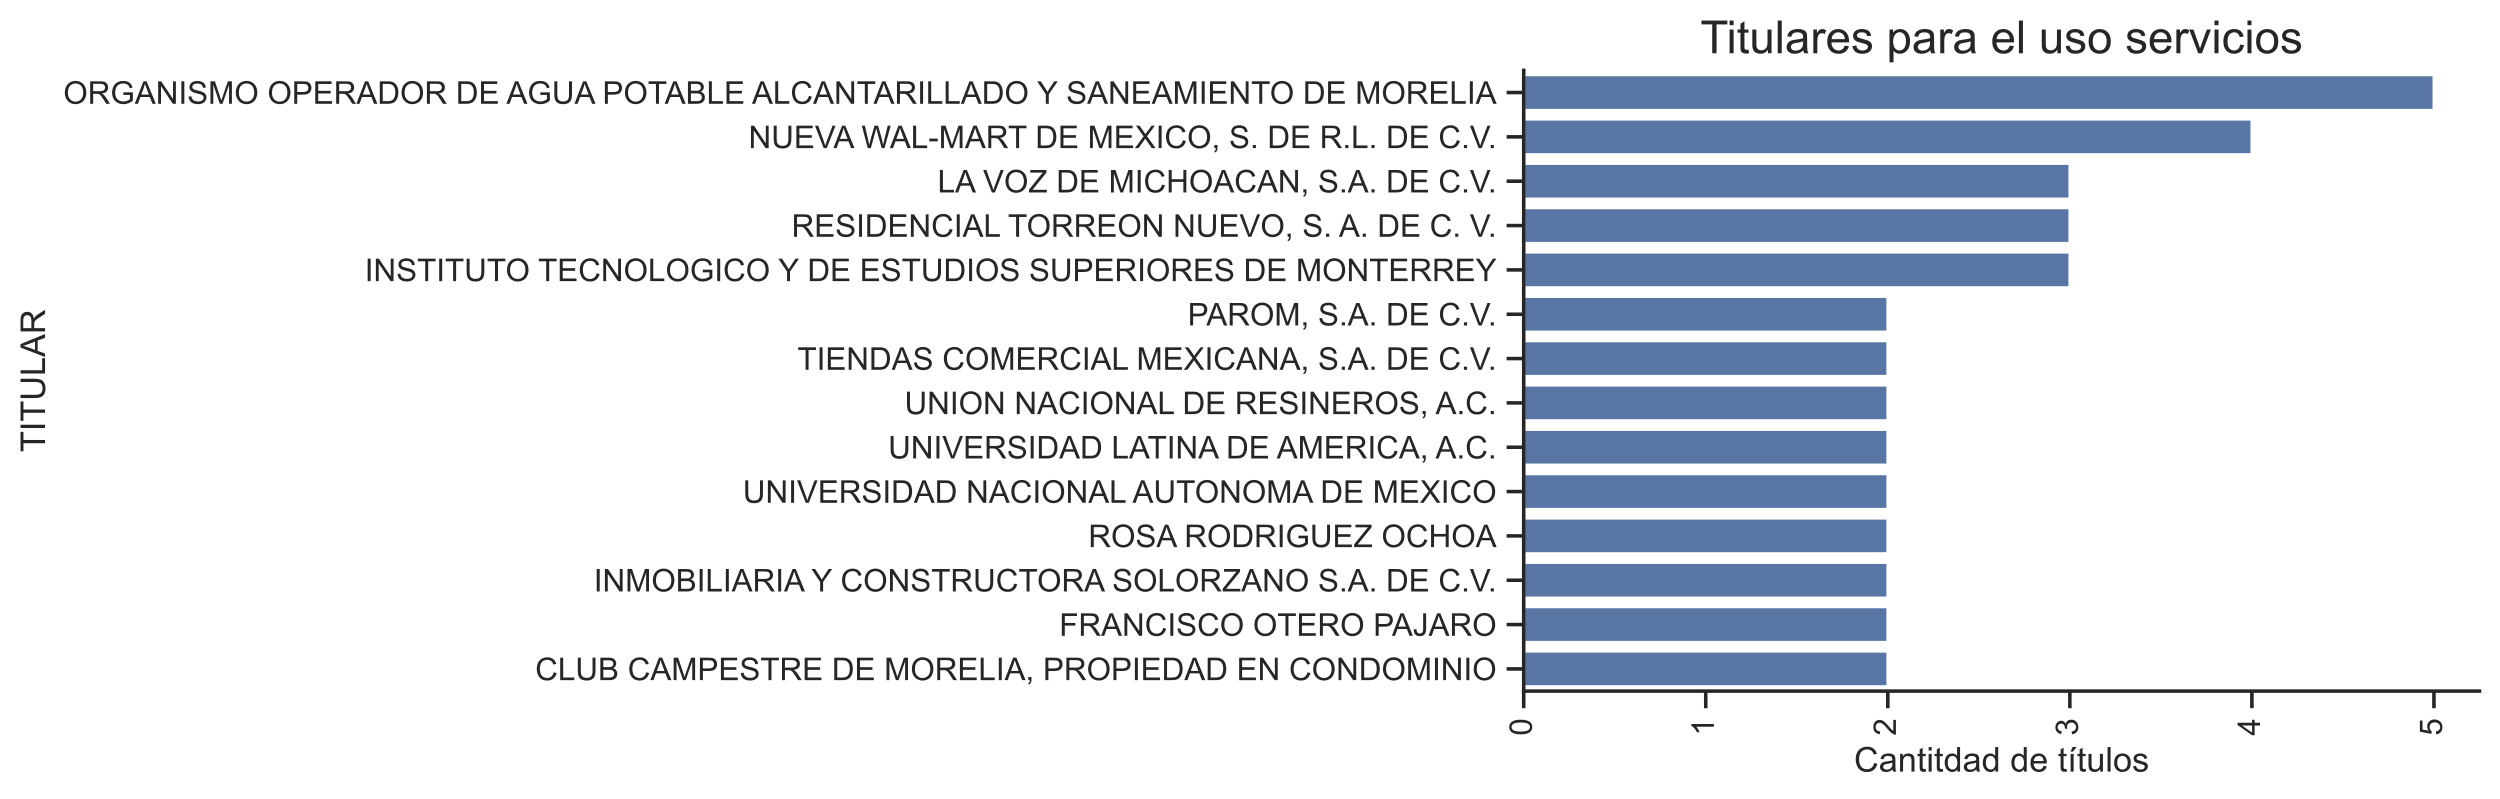 <?xml version="1.0" encoding="utf-8" standalone="no"?>
<!DOCTYPE svg PUBLIC "-//W3C//DTD SVG 1.1//EN"
  "http://www.w3.org/Graphics/SVG/1.1/DTD/svg11.dtd">
<!-- Created with matplotlib (https://matplotlib.org/) -->
<svg height="279.884pt" version="1.1" viewBox="0 0 875.769 279.884" width="875.769pt" xmlns="http://www.w3.org/2000/svg" xmlns:xlink="http://www.w3.org/1999/xlink">
 <defs>
  <style type="text/css">*{stroke-linecap:butt;stroke-linejoin:round;}</style>
 </defs>
 <g id="figure_1">
  <g id="patch_1">
   <path d="M 0 279.884 
L 875.769 279.884 
L 875.769 0 
L 0 0 
z
" style="fill:#ffffff;"/>
  </g>
  <g id="axes_1">
   <g id="patch_2">
    <path d="M 533.769 242.093 
L 868.569 242.093 
L 868.569 24.652 
L 533.769 24.652 
z
" style="fill:#ffffff;"/>
   </g>
   <g id="matplotlib.axis_1">
    <g id="xtick_1">
     <g id="line2d_1">
      <defs>
       <path d="M 0 0 
L 0 6 
" id="mc12e80b61d" style="stroke:#262626;stroke-width:1.25;"/>
      </defs>
      <g>
       <use style="fill:#262626;stroke:#262626;stroke-width:1.25;" x="533.769" xlink:href="#mc12e80b61d" y="242.093"/>
      </g>
     </g>
     <g id="text_1">
      <!-- 0 -->
      <g style="fill:#262626;" transform="translate(536.613 257.71)rotate(-90)scale(0.11 -0.11)">
       <defs>
        <path d="M 4.156 35.297 
Q 4.156 48 6.766 55.734 
Q 9.375 63.484 14.516 67.672 
Q 19.672 71.875 27.484 71.875 
Q 33.25 71.875 37.594 69.547 
Q 41.938 67.234 44.766 62.859 
Q 47.609 58.5 49.219 52.219 
Q 50.828 45.953 50.828 35.297 
Q 50.828 22.703 48.234 14.969 
Q 45.656 7.234 40.5 3 
Q 35.359 -1.219 27.484 -1.219 
Q 17.141 -1.219 11.234 6.203 
Q 4.156 15.141 4.156 35.297 
z
M 13.188 35.297 
Q 13.188 17.672 17.312 11.828 
Q 21.438 6 27.484 6 
Q 33.547 6 37.672 11.859 
Q 41.797 17.719 41.797 35.297 
Q 41.797 52.984 37.672 58.781 
Q 33.547 64.594 27.391 64.594 
Q 21.344 64.594 17.719 59.469 
Q 13.188 52.938 13.188 35.297 
z
" id="ArialMT-48"/>
       </defs>
       <use xlink:href="#ArialMT-48"/>
      </g>
     </g>
    </g>
    <g id="xtick_2">
     <g id="line2d_2">
      <g>
       <use style="fill:#262626;stroke:#262626;stroke-width:1.25;" x="597.541" xlink:href="#mc12e80b61d" y="242.093"/>
      </g>
     </g>
     <g id="text_2">
      <!-- 1 -->
      <g style="fill:#262626;" transform="translate(600.384 257.71)rotate(-90)scale(0.11 -0.11)">
       <defs>
        <path d="M 37.25 0 
L 28.469 0 
L 28.469 56 
Q 25.297 52.984 20.141 49.953 
Q 14.984 46.922 10.891 45.406 
L 10.891 53.906 
Q 18.266 57.375 23.781 62.297 
Q 29.297 67.234 31.594 71.875 
L 37.25 71.875 
z
" id="ArialMT-49"/>
       </defs>
       <use xlink:href="#ArialMT-49"/>
      </g>
     </g>
    </g>
    <g id="xtick_3">
     <g id="line2d_3">
      <g>
       <use style="fill:#262626;stroke:#262626;stroke-width:1.25;" x="661.312" xlink:href="#mc12e80b61d" y="242.093"/>
      </g>
     </g>
     <g id="text_3">
      <!-- 2 -->
      <g style="fill:#262626;" transform="translate(664.156 257.71)rotate(-90)scale(0.11 -0.11)">
       <defs>
        <path d="M 50.344 8.453 
L 50.344 0 
L 3.031 0 
Q 2.938 3.172 4.047 6.109 
Q 5.859 10.938 9.828 15.625 
Q 13.812 20.312 21.344 26.469 
Q 33.016 36.031 37.109 41.625 
Q 41.219 47.219 41.219 52.203 
Q 41.219 57.422 37.469 61 
Q 33.734 64.594 27.734 64.594 
Q 21.391 64.594 17.578 60.781 
Q 13.766 56.984 13.719 50.25 
L 4.688 51.172 
Q 5.609 61.281 11.656 66.578 
Q 17.719 71.875 27.938 71.875 
Q 38.234 71.875 44.234 66.156 
Q 50.25 60.453 50.25 52 
Q 50.25 47.703 48.484 43.547 
Q 46.734 39.406 42.656 34.812 
Q 38.578 30.219 29.109 22.219 
Q 21.188 15.578 18.938 13.203 
Q 16.703 10.844 15.234 8.453 
z
" id="ArialMT-50"/>
       </defs>
       <use xlink:href="#ArialMT-50"/>
      </g>
     </g>
    </g>
    <g id="xtick_4">
     <g id="line2d_4">
      <g>
       <use style="fill:#262626;stroke:#262626;stroke-width:1.25;" x="725.084" xlink:href="#mc12e80b61d" y="242.093"/>
      </g>
     </g>
     <g id="text_4">
      <!-- 3 -->
      <g style="fill:#262626;" transform="translate(727.927 257.71)rotate(-90)scale(0.11 -0.11)">
       <defs>
        <path d="M 4.203 18.891 
L 12.984 20.062 
Q 14.5 12.594 18.141 9.297 
Q 21.781 6 27 6 
Q 33.203 6 37.469 10.297 
Q 41.75 14.594 41.75 20.953 
Q 41.75 27 37.797 30.922 
Q 33.844 34.859 27.734 34.859 
Q 25.25 34.859 21.531 33.891 
L 22.516 41.609 
Q 23.391 41.5 23.922 41.5 
Q 29.547 41.5 34.031 44.422 
Q 38.531 47.359 38.531 53.469 
Q 38.531 58.297 35.25 61.469 
Q 31.984 64.656 26.812 64.656 
Q 21.688 64.656 18.266 61.422 
Q 14.844 58.203 13.875 51.766 
L 5.078 53.328 
Q 6.688 62.156 12.391 67.016 
Q 18.109 71.875 26.609 71.875 
Q 32.469 71.875 37.391 69.359 
Q 42.328 66.844 44.938 62.5 
Q 47.562 58.156 47.562 53.266 
Q 47.562 48.641 45.062 44.828 
Q 42.578 41.016 37.703 38.766 
Q 44.047 37.312 47.562 32.688 
Q 51.078 28.078 51.078 21.141 
Q 51.078 11.766 44.234 5.25 
Q 37.406 -1.266 26.953 -1.266 
Q 17.531 -1.266 11.297 4.344 
Q 5.078 9.969 4.203 18.891 
z
" id="ArialMT-51"/>
       </defs>
       <use xlink:href="#ArialMT-51"/>
      </g>
     </g>
    </g>
    <g id="xtick_5">
     <g id="line2d_5">
      <g>
       <use style="fill:#262626;stroke:#262626;stroke-width:1.25;" x="788.855" xlink:href="#mc12e80b61d" y="242.093"/>
      </g>
     </g>
     <g id="text_5">
      <!-- 4 -->
      <g style="fill:#262626;" transform="translate(791.699 257.71)rotate(-90)scale(0.11 -0.11)">
       <defs>
        <path d="M 32.328 0 
L 32.328 17.141 
L 1.266 17.141 
L 1.266 25.203 
L 33.938 71.578 
L 41.109 71.578 
L 41.109 25.203 
L 50.781 25.203 
L 50.781 17.141 
L 41.109 17.141 
L 41.109 0 
z
M 32.328 25.203 
L 32.328 57.469 
L 9.906 25.203 
z
" id="ArialMT-52"/>
       </defs>
       <use xlink:href="#ArialMT-52"/>
      </g>
     </g>
    </g>
    <g id="xtick_6">
     <g id="line2d_6">
      <g>
       <use style="fill:#262626;stroke:#262626;stroke-width:1.25;" x="852.627" xlink:href="#mc12e80b61d" y="242.093"/>
      </g>
     </g>
     <g id="text_6">
      <!-- 5 -->
      <g style="fill:#262626;" transform="translate(855.47 257.71)rotate(-90)scale(0.11 -0.11)">
       <defs>
        <path d="M 4.156 18.75 
L 13.375 19.531 
Q 14.406 12.797 18.141 9.391 
Q 21.875 6 27.156 6 
Q 33.5 6 37.891 10.781 
Q 42.281 15.578 42.281 23.484 
Q 42.281 31 38.062 35.344 
Q 33.844 39.703 27 39.703 
Q 22.75 39.703 19.328 37.766 
Q 15.922 35.844 13.969 32.766 
L 5.719 33.844 
L 12.641 70.609 
L 48.25 70.609 
L 48.25 62.203 
L 19.672 62.203 
L 15.828 42.969 
Q 22.266 47.469 29.344 47.469 
Q 38.719 47.469 45.156 40.969 
Q 51.609 34.469 51.609 24.266 
Q 51.609 14.547 45.953 7.469 
Q 39.062 -1.219 27.156 -1.219 
Q 17.391 -1.219 11.203 4.25 
Q 5.031 9.719 4.156 18.75 
z
" id="ArialMT-53"/>
       </defs>
       <use xlink:href="#ArialMT-53"/>
      </g>
     </g>
    </g>
    <g id="text_7">
     <!-- Cantitdad de títulos -->
     <g style="fill:#262626;" transform="translate(649.473 270.299)scale(0.12 -0.12)">
      <defs>
       <path d="M 58.797 25.094 
L 68.266 22.703 
Q 65.281 11.031 57.547 4.906 
Q 49.812 -1.219 38.625 -1.219 
Q 27.047 -1.219 19.797 3.484 
Q 12.547 8.203 8.766 17.141 
Q 4.984 26.078 4.984 36.328 
Q 4.984 47.516 9.25 55.828 
Q 13.531 64.156 21.406 68.469 
Q 29.297 72.797 38.766 72.797 
Q 49.516 72.797 56.828 67.328 
Q 64.156 61.859 67.047 51.953 
L 57.719 49.75 
Q 55.219 57.562 50.484 61.125 
Q 45.75 64.703 38.578 64.703 
Q 30.328 64.703 24.781 60.734 
Q 19.234 56.781 16.984 50.109 
Q 14.75 43.453 14.75 36.375 
Q 14.75 27.25 17.406 20.438 
Q 20.062 13.625 25.672 10.25 
Q 31.297 6.891 37.844 6.891 
Q 45.797 6.891 51.312 11.469 
Q 56.844 16.062 58.797 25.094 
z
" id="ArialMT-67"/>
       <path d="M 40.438 6.391 
Q 35.547 2.25 31.031 0.531 
Q 26.516 -1.172 21.344 -1.172 
Q 12.797 -1.172 8.203 3 
Q 3.609 7.172 3.609 13.672 
Q 3.609 17.484 5.344 20.625 
Q 7.078 23.781 9.891 25.688 
Q 12.703 27.594 16.219 28.562 
Q 18.797 29.25 24.031 29.891 
Q 34.672 31.156 39.703 32.906 
Q 39.75 34.719 39.75 35.203 
Q 39.75 40.578 37.25 42.781 
Q 33.891 45.75 27.25 45.75 
Q 21.047 45.75 18.094 43.578 
Q 15.141 41.406 13.719 35.891 
L 5.125 37.062 
Q 6.297 42.578 8.984 45.969 
Q 11.672 49.359 16.75 51.188 
Q 21.828 53.031 28.516 53.031 
Q 35.156 53.031 39.297 51.469 
Q 43.453 49.906 45.406 47.531 
Q 47.359 45.172 48.141 41.547 
Q 48.578 39.312 48.578 33.453 
L 48.578 21.734 
Q 48.578 9.469 49.141 6.219 
Q 49.703 2.984 51.375 0 
L 42.188 0 
Q 40.828 2.734 40.438 6.391 
z
M 39.703 26.031 
Q 34.906 24.078 25.344 22.703 
Q 19.922 21.922 17.672 20.938 
Q 15.438 19.969 14.203 18.094 
Q 12.984 16.219 12.984 13.922 
Q 12.984 10.406 15.641 8.062 
Q 18.312 5.719 23.438 5.719 
Q 28.516 5.719 32.469 7.938 
Q 36.422 10.156 38.281 14.016 
Q 39.703 17 39.703 22.797 
z
" id="ArialMT-97"/>
       <path d="M 6.594 0 
L 6.594 51.859 
L 14.5 51.859 
L 14.5 44.484 
Q 20.219 53.031 31 53.031 
Q 35.688 53.031 39.625 51.344 
Q 43.562 49.656 45.516 46.922 
Q 47.469 44.188 48.25 40.438 
Q 48.734 37.984 48.734 31.891 
L 48.734 0 
L 39.938 0 
L 39.938 31.547 
Q 39.938 36.922 38.906 39.578 
Q 37.891 42.234 35.281 43.812 
Q 32.672 45.406 29.156 45.406 
Q 23.531 45.406 19.453 41.844 
Q 15.375 38.281 15.375 28.328 
L 15.375 0 
z
" id="ArialMT-110"/>
       <path d="M 25.781 7.859 
L 27.047 0.094 
Q 23.344 -0.688 20.406 -0.688 
Q 15.625 -0.688 12.984 0.828 
Q 10.359 2.344 9.281 4.812 
Q 8.203 7.281 8.203 15.188 
L 8.203 45.016 
L 1.766 45.016 
L 1.766 51.859 
L 8.203 51.859 
L 8.203 64.703 
L 16.938 69.969 
L 16.938 51.859 
L 25.781 51.859 
L 25.781 45.016 
L 16.938 45.016 
L 16.938 14.703 
Q 16.938 10.938 17.406 9.859 
Q 17.875 8.797 18.922 8.156 
Q 19.969 7.516 21.922 7.516 
Q 23.391 7.516 25.781 7.859 
z
" id="ArialMT-116"/>
       <path d="M 6.641 61.469 
L 6.641 71.578 
L 15.438 71.578 
L 15.438 61.469 
z
M 6.641 0 
L 6.641 51.859 
L 15.438 51.859 
L 15.438 0 
z
" id="ArialMT-105"/>
       <path d="M 40.234 0 
L 40.234 6.547 
Q 35.297 -1.172 25.734 -1.172 
Q 19.531 -1.172 14.328 2.25 
Q 9.125 5.672 6.266 11.797 
Q 3.422 17.922 3.422 25.875 
Q 3.422 33.641 6 39.969 
Q 8.594 46.297 13.766 49.656 
Q 18.953 53.031 25.344 53.031 
Q 30.031 53.031 33.688 51.047 
Q 37.359 49.078 39.656 45.906 
L 39.656 71.578 
L 48.391 71.578 
L 48.391 0 
z
M 12.453 25.875 
Q 12.453 15.922 16.641 10.984 
Q 20.844 6.062 26.562 6.062 
Q 32.328 6.062 36.344 10.766 
Q 40.375 15.484 40.375 25.141 
Q 40.375 35.797 36.266 40.766 
Q 32.172 45.75 26.172 45.75 
Q 20.312 45.75 16.375 40.969 
Q 12.453 36.188 12.453 25.875 
z
" id="ArialMT-100"/>
       <path id="ArialMT-32"/>
       <path d="M 42.094 16.703 
L 51.172 15.578 
Q 49.031 7.625 43.219 3.219 
Q 37.406 -1.172 28.375 -1.172 
Q 17 -1.172 10.328 5.828 
Q 3.656 12.844 3.656 25.484 
Q 3.656 38.578 10.391 45.797 
Q 17.141 53.031 27.875 53.031 
Q 38.281 53.031 44.875 45.953 
Q 51.469 38.875 51.469 26.031 
Q 51.469 25.25 51.422 23.688 
L 12.75 23.688 
Q 13.234 15.141 17.578 10.594 
Q 21.922 6.062 28.422 6.062 
Q 33.25 6.062 36.672 8.594 
Q 40.094 11.141 42.094 16.703 
z
M 13.234 30.906 
L 42.188 30.906 
Q 41.609 37.453 38.875 40.719 
Q 34.672 45.797 27.984 45.797 
Q 21.922 45.797 17.797 41.75 
Q 13.672 37.703 13.234 30.906 
z
" id="ArialMT-101"/>
       <path d="M 9.672 0 
L 9.672 51.859 
L 18.453 51.859 
L 18.453 0 
z
M 9.219 58.297 
L 15.703 71.969 
L 27.234 71.969 
L 16.484 58.297 
z
" id="ArialMT-237"/>
       <path d="M 40.578 0 
L 40.578 7.625 
Q 34.516 -1.172 24.125 -1.172 
Q 19.531 -1.172 15.547 0.578 
Q 11.578 2.344 9.641 5 
Q 7.719 7.672 6.938 11.531 
Q 6.391 14.109 6.391 19.734 
L 6.391 51.859 
L 15.188 51.859 
L 15.188 23.094 
Q 15.188 16.219 15.719 13.812 
Q 16.547 10.359 19.234 8.375 
Q 21.922 6.391 25.875 6.391 
Q 29.828 6.391 33.297 8.422 
Q 36.766 10.453 38.203 13.938 
Q 39.656 17.438 39.656 24.078 
L 39.656 51.859 
L 48.438 51.859 
L 48.438 0 
z
" id="ArialMT-117"/>
       <path d="M 6.391 0 
L 6.391 71.578 
L 15.188 71.578 
L 15.188 0 
z
" id="ArialMT-108"/>
       <path d="M 3.328 25.922 
Q 3.328 40.328 11.328 47.266 
Q 18.016 53.031 27.641 53.031 
Q 38.328 53.031 45.109 46.016 
Q 51.906 39.016 51.906 26.656 
Q 51.906 16.656 48.906 10.906 
Q 45.906 5.172 40.156 2 
Q 34.422 -1.172 27.641 -1.172 
Q 16.75 -1.172 10.031 5.812 
Q 3.328 12.797 3.328 25.922 
z
M 12.359 25.922 
Q 12.359 15.969 16.703 11.016 
Q 21.047 6.062 27.641 6.062 
Q 34.188 6.062 38.531 11.031 
Q 42.875 16.016 42.875 26.219 
Q 42.875 35.844 38.5 40.797 
Q 34.125 45.75 27.641 45.75 
Q 21.047 45.75 16.703 40.812 
Q 12.359 35.891 12.359 25.922 
z
" id="ArialMT-111"/>
       <path d="M 3.078 15.484 
L 11.766 16.844 
Q 12.5 11.625 15.844 8.844 
Q 19.188 6.062 25.203 6.062 
Q 31.25 6.062 34.172 8.516 
Q 37.109 10.984 37.109 14.312 
Q 37.109 17.281 34.516 19 
Q 32.719 20.172 25.531 21.969 
Q 15.875 24.422 12.141 26.203 
Q 8.406 27.984 6.469 31.125 
Q 4.547 34.281 4.547 38.094 
Q 4.547 41.547 6.125 44.5 
Q 7.719 47.469 10.453 49.422 
Q 12.5 50.922 16.031 51.969 
Q 19.578 53.031 23.641 53.031 
Q 29.734 53.031 34.344 51.266 
Q 38.969 49.516 41.156 46.5 
Q 43.359 43.5 44.188 38.484 
L 35.594 37.312 
Q 35.016 41.312 32.203 43.547 
Q 29.391 45.797 24.266 45.797 
Q 18.219 45.797 15.625 43.797 
Q 13.031 41.797 13.031 39.109 
Q 13.031 37.406 14.109 36.031 
Q 15.188 34.625 17.484 33.688 
Q 18.797 33.203 25.25 31.453 
Q 34.578 28.953 38.25 27.359 
Q 41.938 25.781 44.031 22.75 
Q 46.141 19.734 46.141 15.234 
Q 46.141 10.844 43.578 6.953 
Q 41.016 3.078 36.172 0.953 
Q 31.344 -1.172 25.25 -1.172 
Q 15.141 -1.172 9.844 3.031 
Q 4.547 7.234 3.078 15.484 
z
" id="ArialMT-115"/>
      </defs>
      <use xlink:href="#ArialMT-67"/>
      <use x="72.217" xlink:href="#ArialMT-97"/>
      <use x="127.832" xlink:href="#ArialMT-110"/>
      <use x="183.447" xlink:href="#ArialMT-116"/>
      <use x="211.23" xlink:href="#ArialMT-105"/>
      <use x="233.447" xlink:href="#ArialMT-116"/>
      <use x="261.23" xlink:href="#ArialMT-100"/>
      <use x="316.846" xlink:href="#ArialMT-97"/>
      <use x="372.461" xlink:href="#ArialMT-100"/>
      <use x="428.076" xlink:href="#ArialMT-32"/>
      <use x="455.859" xlink:href="#ArialMT-100"/>
      <use x="511.475" xlink:href="#ArialMT-101"/>
      <use x="567.09" xlink:href="#ArialMT-32"/>
      <use x="594.873" xlink:href="#ArialMT-116"/>
      <use x="622.656" xlink:href="#ArialMT-237"/>
      <use x="650.439" xlink:href="#ArialMT-116"/>
      <use x="678.223" xlink:href="#ArialMT-117"/>
      <use x="733.838" xlink:href="#ArialMT-108"/>
      <use x="756.055" xlink:href="#ArialMT-111"/>
      <use x="811.67" xlink:href="#ArialMT-115"/>
     </g>
    </g>
   </g>
   <g id="matplotlib.axis_2">
    <g id="ytick_1">
     <g id="line2d_7">
      <defs>
       <path d="M 0 0 
L -6 0 
" id="mcf12bfbf16" style="stroke:#262626;stroke-width:1.25;"/>
      </defs>
      <g>
       <use style="fill:#262626;stroke:#262626;stroke-width:1.25;" x="533.769" xlink:href="#mcf12bfbf16" y="32.418"/>
      </g>
     </g>
     <g id="text_8">
      <!-- ORGANISMO OPERADOR DE AGUA POTABLE ALCANTARILLADO Y SANEAMIENTO DE MORELIA -->
      <g style="fill:#262626;" transform="translate(22.174 36.355)scale(0.11 -0.11)">
       <defs>
        <path d="M 4.828 34.859 
Q 4.828 52.688 14.391 62.766 
Q 23.969 72.859 39.109 72.859 
Q 49.031 72.859 56.984 68.109 
Q 64.938 63.375 69.109 54.906 
Q 73.297 46.438 73.297 35.688 
Q 73.297 24.812 68.891 16.219 
Q 64.5 7.625 56.438 3.203 
Q 48.391 -1.219 39.062 -1.219 
Q 28.953 -1.219 20.984 3.656 
Q 13.031 8.547 8.922 16.984 
Q 4.828 25.438 4.828 34.859 
z
M 14.594 34.719 
Q 14.594 21.781 21.547 14.328 
Q 28.516 6.891 39.016 6.891 
Q 49.703 6.891 56.609 14.406 
Q 63.531 21.922 63.531 35.75 
Q 63.531 44.484 60.578 51 
Q 57.625 57.516 51.922 61.109 
Q 46.234 64.703 39.156 64.703 
Q 29.109 64.703 21.844 57.781 
Q 14.594 50.875 14.594 34.719 
z
" id="ArialMT-79"/>
        <path d="M 7.859 0 
L 7.859 71.578 
L 39.594 71.578 
Q 49.172 71.578 54.141 69.641 
Q 59.125 67.719 62.109 62.828 
Q 65.094 57.953 65.094 52.047 
Q 65.094 44.438 60.156 39.203 
Q 55.219 33.984 44.922 32.562 
Q 48.688 30.766 50.641 29 
Q 54.781 25.203 58.5 19.484 
L 70.953 0 
L 59.031 0 
L 49.562 14.891 
Q 45.406 21.344 42.719 24.75 
Q 40.047 28.172 37.922 29.531 
Q 35.797 30.906 33.594 31.453 
Q 31.984 31.781 28.328 31.781 
L 17.328 31.781 
L 17.328 0 
z
M 17.328 39.984 
L 37.703 39.984 
Q 44.188 39.984 47.844 41.328 
Q 51.516 42.672 53.422 45.625 
Q 55.328 48.578 55.328 52.047 
Q 55.328 57.125 51.641 60.391 
Q 47.953 63.672 39.984 63.672 
L 17.328 63.672 
z
" id="ArialMT-82"/>
        <path d="M 41.219 28.078 
L 41.219 36.469 
L 71.531 36.531 
L 71.531 9.969 
Q 64.547 4.391 57.125 1.578 
Q 49.703 -1.219 41.891 -1.219 
Q 31.344 -1.219 22.719 3.297 
Q 14.109 7.812 9.719 16.359 
Q 5.328 24.906 5.328 35.453 
Q 5.328 45.906 9.688 54.953 
Q 14.062 64.016 22.266 68.406 
Q 30.469 72.797 41.156 72.797 
Q 48.922 72.797 55.188 70.281 
Q 61.469 67.781 65.031 63.281 
Q 68.609 58.797 70.453 51.562 
L 61.922 49.219 
Q 60.297 54.688 57.906 57.812 
Q 55.516 60.938 51.062 62.812 
Q 46.625 64.703 41.219 64.703 
Q 34.719 64.703 29.984 62.719 
Q 25.25 60.75 22.344 57.516 
Q 19.438 54.297 17.828 50.438 
Q 15.094 43.797 15.094 36.031 
Q 15.094 26.469 18.391 20.016 
Q 21.688 13.578 27.984 10.453 
Q 34.281 7.328 41.359 7.328 
Q 47.516 7.328 53.375 9.688 
Q 59.234 12.062 62.25 14.75 
L 62.25 28.078 
z
" id="ArialMT-71"/>
        <path d="M -0.141 0 
L 27.344 71.578 
L 37.547 71.578 
L 66.844 0 
L 56.062 0 
L 47.703 21.688 
L 17.781 21.688 
L 9.906 0 
z
M 20.516 29.391 
L 44.781 29.391 
L 37.312 49.219 
Q 33.891 58.25 32.234 64.062 
Q 30.859 57.172 28.375 50.391 
z
" id="ArialMT-65"/>
        <path d="M 7.625 0 
L 7.625 71.578 
L 17.328 71.578 
L 54.938 15.375 
L 54.938 71.578 
L 64.016 71.578 
L 64.016 0 
L 54.297 0 
L 16.703 56.25 
L 16.703 0 
z
" id="ArialMT-78"/>
        <path d="M 9.328 0 
L 9.328 71.578 
L 18.797 71.578 
L 18.797 0 
z
" id="ArialMT-73"/>
        <path d="M 4.5 23 
L 13.422 23.781 
Q 14.062 18.406 16.375 14.969 
Q 18.703 11.531 23.578 9.406 
Q 28.469 7.281 34.578 7.281 
Q 39.984 7.281 44.141 8.891 
Q 48.297 10.5 50.312 13.297 
Q 52.344 16.109 52.344 19.438 
Q 52.344 22.797 50.391 25.312 
Q 48.438 27.828 43.953 29.547 
Q 41.062 30.672 31.203 33.031 
Q 21.344 35.406 17.391 37.5 
Q 12.25 40.188 9.734 44.156 
Q 7.234 48.141 7.234 53.078 
Q 7.234 58.5 10.297 63.203 
Q 13.375 67.922 19.281 70.359 
Q 25.203 72.797 32.422 72.797 
Q 40.375 72.797 46.453 70.234 
Q 52.547 67.672 55.812 62.688 
Q 59.078 57.719 59.328 51.422 
L 50.25 50.734 
Q 49.516 57.516 45.281 60.984 
Q 41.062 64.453 32.812 64.453 
Q 24.219 64.453 20.281 61.297 
Q 16.359 58.156 16.359 53.719 
Q 16.359 49.859 19.141 47.359 
Q 21.875 44.875 33.422 42.266 
Q 44.969 39.656 49.266 37.703 
Q 55.516 34.812 58.484 30.391 
Q 61.469 25.984 61.469 20.219 
Q 61.469 14.5 58.203 9.438 
Q 54.938 4.391 48.797 1.578 
Q 42.672 -1.219 35.016 -1.219 
Q 25.297 -1.219 18.719 1.609 
Q 12.156 4.438 8.422 10.125 
Q 4.688 15.828 4.5 23 
z
" id="ArialMT-83"/>
        <path d="M 7.422 0 
L 7.422 71.578 
L 21.688 71.578 
L 38.625 20.906 
Q 40.969 13.812 42.047 10.297 
Q 43.266 14.203 45.844 21.781 
L 62.984 71.578 
L 75.734 71.578 
L 75.734 0 
L 66.609 0 
L 66.609 59.906 
L 45.797 0 
L 37.25 0 
L 16.547 60.938 
L 16.547 0 
z
" id="ArialMT-77"/>
        <path d="M 7.719 0 
L 7.719 71.578 
L 34.719 71.578 
Q 41.844 71.578 45.609 70.906 
Q 50.875 70.016 54.438 67.547 
Q 58.016 65.094 60.188 60.641 
Q 62.359 56.203 62.359 50.875 
Q 62.359 41.75 56.547 35.422 
Q 50.734 29.109 35.547 29.109 
L 17.188 29.109 
L 17.188 0 
z
M 17.188 37.547 
L 35.688 37.547 
Q 44.875 37.547 48.734 40.969 
Q 52.594 44.391 52.594 50.594 
Q 52.594 55.078 50.312 58.266 
Q 48.047 61.469 44.344 62.5 
Q 41.938 63.141 35.5 63.141 
L 17.188 63.141 
z
" id="ArialMT-80"/>
        <path d="M 7.906 0 
L 7.906 71.578 
L 59.672 71.578 
L 59.672 63.141 
L 17.391 63.141 
L 17.391 41.219 
L 56.984 41.219 
L 56.984 32.812 
L 17.391 32.812 
L 17.391 8.453 
L 61.328 8.453 
L 61.328 0 
z
" id="ArialMT-69"/>
        <path d="M 7.719 0 
L 7.719 71.578 
L 32.375 71.578 
Q 40.719 71.578 45.125 70.562 
Q 51.266 69.141 55.609 65.438 
Q 61.281 60.641 64.078 53.188 
Q 66.891 45.75 66.891 36.188 
Q 66.891 28.031 64.984 21.734 
Q 63.094 15.438 60.109 11.297 
Q 57.125 7.172 53.578 4.797 
Q 50.047 2.438 45.047 1.219 
Q 40.047 0 33.547 0 
z
M 17.188 8.453 
L 32.469 8.453 
Q 39.547 8.453 43.578 9.766 
Q 47.609 11.078 50 13.484 
Q 53.375 16.844 55.25 22.531 
Q 57.125 28.219 57.125 36.328 
Q 57.125 47.562 53.438 53.594 
Q 49.75 59.625 44.484 61.672 
Q 40.672 63.141 32.234 63.141 
L 17.188 63.141 
z
" id="ArialMT-68"/>
        <path d="M 54.688 71.578 
L 64.156 71.578 
L 64.156 30.219 
Q 64.156 19.438 61.719 13.078 
Q 59.281 6.734 52.906 2.75 
Q 46.531 -1.219 36.188 -1.219 
Q 26.125 -1.219 19.719 2.25 
Q 13.328 5.719 10.594 12.281 
Q 7.859 18.844 7.859 30.219 
L 7.859 71.578 
L 17.328 71.578 
L 17.328 30.281 
Q 17.328 20.953 19.062 16.531 
Q 20.797 12.109 25.016 9.719 
Q 29.25 7.328 35.359 7.328 
Q 45.797 7.328 50.234 12.062 
Q 54.688 16.797 54.688 30.281 
z
" id="ArialMT-85"/>
        <path d="M 25.922 0 
L 25.922 63.141 
L 2.344 63.141 
L 2.344 71.578 
L 59.078 71.578 
L 59.078 63.141 
L 35.406 63.141 
L 35.406 0 
z
" id="ArialMT-84"/>
        <path d="M 7.328 0 
L 7.328 71.578 
L 34.188 71.578 
Q 42.391 71.578 47.344 69.406 
Q 52.297 67.234 55.094 62.719 
Q 57.906 58.203 57.906 53.266 
Q 57.906 48.688 55.422 44.625 
Q 52.938 40.578 47.906 38.094 
Q 54.391 36.188 57.875 31.594 
Q 61.375 27 61.375 20.75 
Q 61.375 15.719 59.25 11.391 
Q 57.125 7.078 54 4.734 
Q 50.875 2.391 46.156 1.188 
Q 41.453 0 34.625 0 
z
M 16.797 41.5 
L 32.281 41.5 
Q 38.578 41.5 41.312 42.328 
Q 44.922 43.406 46.75 45.891 
Q 48.578 48.391 48.578 52.156 
Q 48.578 55.719 46.875 58.422 
Q 45.172 61.141 41.984 62.141 
Q 38.812 63.141 31.109 63.141 
L 16.797 63.141 
z
M 16.797 8.453 
L 34.625 8.453 
Q 39.203 8.453 41.062 8.797 
Q 44.344 9.375 46.531 10.734 
Q 48.734 12.109 50.141 14.719 
Q 51.562 17.328 51.562 20.75 
Q 51.562 24.75 49.516 27.703 
Q 47.469 30.672 43.828 31.859 
Q 40.188 33.062 33.344 33.062 
L 16.797 33.062 
z
" id="ArialMT-66"/>
        <path d="M 7.328 0 
L 7.328 71.578 
L 16.797 71.578 
L 16.797 8.453 
L 52.047 8.453 
L 52.047 0 
z
" id="ArialMT-76"/>
        <path d="M 27.875 0 
L 27.875 30.328 
L 0.297 71.578 
L 11.812 71.578 
L 25.922 50 
Q 29.828 43.953 33.203 37.891 
Q 36.422 43.5 41.016 50.531 
L 54.891 71.578 
L 65.922 71.578 
L 37.359 30.328 
L 37.359 0 
z
" id="ArialMT-89"/>
       </defs>
       <use xlink:href="#ArialMT-79"/>
       <use x="77.783" xlink:href="#ArialMT-82"/>
       <use x="150" xlink:href="#ArialMT-71"/>
       <use x="227.783" xlink:href="#ArialMT-65"/>
       <use x="294.482" xlink:href="#ArialMT-78"/>
       <use x="366.699" xlink:href="#ArialMT-73"/>
       <use x="394.482" xlink:href="#ArialMT-83"/>
       <use x="461.182" xlink:href="#ArialMT-77"/>
       <use x="544.482" xlink:href="#ArialMT-79"/>
       <use x="622.266" xlink:href="#ArialMT-32"/>
       <use x="650.049" xlink:href="#ArialMT-79"/>
       <use x="727.832" xlink:href="#ArialMT-80"/>
       <use x="794.531" xlink:href="#ArialMT-69"/>
       <use x="861.23" xlink:href="#ArialMT-82"/>
       <use x="933.447" xlink:href="#ArialMT-65"/>
       <use x="1000.146" xlink:href="#ArialMT-68"/>
       <use x="1072.363" xlink:href="#ArialMT-79"/>
       <use x="1150.146" xlink:href="#ArialMT-82"/>
       <use x="1222.363" xlink:href="#ArialMT-32"/>
       <use x="1250.146" xlink:href="#ArialMT-68"/>
       <use x="1322.363" xlink:href="#ArialMT-69"/>
       <use x="1389.062" xlink:href="#ArialMT-32"/>
       <use x="1411.346" xlink:href="#ArialMT-65"/>
       <use x="1478.045" xlink:href="#ArialMT-71"/>
       <use x="1555.828" xlink:href="#ArialMT-85"/>
       <use x="1628.045" xlink:href="#ArialMT-65"/>
       <use x="1689.244" xlink:href="#ArialMT-32"/>
       <use x="1717.027" xlink:href="#ArialMT-80"/>
       <use x="1783.727" xlink:href="#ArialMT-79"/>
       <use x="1861.51" xlink:href="#ArialMT-84"/>
       <use x="1915.219" xlink:href="#ArialMT-65"/>
       <use x="1981.918" xlink:href="#ArialMT-66"/>
       <use x="2048.617" xlink:href="#ArialMT-76"/>
       <use x="2104.232" xlink:href="#ArialMT-69"/>
       <use x="2170.932" xlink:href="#ArialMT-32"/>
       <use x="2193.215" xlink:href="#ArialMT-65"/>
       <use x="2259.914" xlink:href="#ArialMT-76"/>
       <use x="2315.529" xlink:href="#ArialMT-67"/>
       <use x="2387.746" xlink:href="#ArialMT-65"/>
       <use x="2454.445" xlink:href="#ArialMT-78"/>
       <use x="2526.662" xlink:href="#ArialMT-84"/>
       <use x="2580.371" xlink:href="#ArialMT-65"/>
       <use x="2647.07" xlink:href="#ArialMT-82"/>
       <use x="2719.287" xlink:href="#ArialMT-73"/>
       <use x="2747.07" xlink:href="#ArialMT-76"/>
       <use x="2802.686" xlink:href="#ArialMT-76"/>
       <use x="2858.301" xlink:href="#ArialMT-65"/>
       <use x="2925" xlink:href="#ArialMT-68"/>
       <use x="2997.217" xlink:href="#ArialMT-79"/>
       <use x="3075" xlink:href="#ArialMT-32"/>
       <use x="3101.033" xlink:href="#ArialMT-89"/>
       <use x="3165.982" xlink:href="#ArialMT-32"/>
       <use x="3193.766" xlink:href="#ArialMT-83"/>
       <use x="3260.465" xlink:href="#ArialMT-65"/>
       <use x="3327.164" xlink:href="#ArialMT-78"/>
       <use x="3399.381" xlink:href="#ArialMT-69"/>
       <use x="3466.08" xlink:href="#ArialMT-65"/>
       <use x="3532.779" xlink:href="#ArialMT-77"/>
       <use x="3616.08" xlink:href="#ArialMT-73"/>
       <use x="3643.863" xlink:href="#ArialMT-69"/>
       <use x="3710.562" xlink:href="#ArialMT-78"/>
       <use x="3782.779" xlink:href="#ArialMT-84"/>
       <use x="3842.113" xlink:href="#ArialMT-79"/>
       <use x="3919.896" xlink:href="#ArialMT-32"/>
       <use x="3947.68" xlink:href="#ArialMT-68"/>
       <use x="4019.896" xlink:href="#ArialMT-69"/>
       <use x="4086.596" xlink:href="#ArialMT-32"/>
       <use x="4114.379" xlink:href="#ArialMT-77"/>
       <use x="4197.68" xlink:href="#ArialMT-79"/>
       <use x="4275.463" xlink:href="#ArialMT-82"/>
       <use x="4347.68" xlink:href="#ArialMT-69"/>
       <use x="4414.379" xlink:href="#ArialMT-76"/>
       <use x="4469.994" xlink:href="#ArialMT-73"/>
       <use x="4497.777" xlink:href="#ArialMT-65"/>
      </g>
     </g>
    </g>
    <g id="ytick_2">
     <g id="line2d_8">
      <g>
       <use style="fill:#262626;stroke:#262626;stroke-width:1.25;" x="533.769" xlink:href="#mcf12bfbf16" y="47.95"/>
      </g>
     </g>
     <g id="text_9">
      <!-- NUEVA WAL-MART DE MEXICO, S. DE R.L. DE C.V. -->
      <g style="fill:#262626;" transform="translate(262.224 51.886)scale(0.11 -0.11)">
       <defs>
        <path d="M 28.172 0 
L 0.438 71.578 
L 10.688 71.578 
L 29.297 19.578 
Q 31.547 13.328 33.062 7.859 
Q 34.719 13.719 36.922 19.578 
L 56.25 71.578 
L 65.922 71.578 
L 37.891 0 
z
" id="ArialMT-86"/>
        <path d="M 20.219 0 
L 1.219 71.578 
L 10.938 71.578 
L 21.828 24.656 
Q 23.578 17.281 24.859 10.016 
Q 27.594 21.484 28.078 23.25 
L 41.703 71.578 
L 53.125 71.578 
L 63.375 35.359 
Q 67.234 21.875 68.953 10.016 
Q 70.312 16.797 72.516 25.594 
L 83.734 71.578 
L 93.266 71.578 
L 73.641 0 
L 64.5 0 
L 49.422 54.547 
Q 47.516 61.375 47.172 62.938 
Q 46.047 58.016 45.062 54.547 
L 29.891 0 
z
" id="ArialMT-87"/>
        <path d="M 3.172 21.484 
L 3.172 30.328 
L 30.172 30.328 
L 30.172 21.484 
z
" id="ArialMT-45"/>
        <path d="M 0.438 0 
L 28.125 37.312 
L 3.719 71.578 
L 14.984 71.578 
L 27.984 53.219 
Q 32.031 47.516 33.734 44.438 
Q 36.141 48.344 39.406 52.594 
L 53.812 71.578 
L 64.109 71.578 
L 38.969 37.844 
L 66.062 0 
L 54.344 0 
L 36.328 25.531 
Q 34.812 27.734 33.203 30.328 
Q 30.812 26.422 29.781 24.953 
L 11.812 0 
z
" id="ArialMT-88"/>
        <path d="M 8.891 0 
L 8.891 10.016 
L 18.891 10.016 
L 18.891 0 
Q 18.891 -5.516 16.938 -8.906 
Q 14.984 -12.312 10.75 -14.156 
L 8.297 -10.406 
Q 11.078 -9.188 12.391 -6.812 
Q 13.719 -4.438 13.875 0 
z
" id="ArialMT-44"/>
        <path d="M 9.078 0 
L 9.078 10.016 
L 19.094 10.016 
L 19.094 0 
z
" id="ArialMT-46"/>
       </defs>
       <use xlink:href="#ArialMT-78"/>
       <use x="72.217" xlink:href="#ArialMT-85"/>
       <use x="144.434" xlink:href="#ArialMT-69"/>
       <use x="211.133" xlink:href="#ArialMT-86"/>
       <use x="270.457" xlink:href="#ArialMT-65"/>
       <use x="331.656" xlink:href="#ArialMT-32"/>
       <use x="359.439" xlink:href="#ArialMT-87"/>
       <use x="450.074" xlink:href="#ArialMT-65"/>
       <use x="516.773" xlink:href="#ArialMT-76"/>
       <use x="572.389" xlink:href="#ArialMT-45"/>
       <use x="605.689" xlink:href="#ArialMT-77"/>
       <use x="688.99" xlink:href="#ArialMT-65"/>
       <use x="755.689" xlink:href="#ArialMT-82"/>
       <use x="826.156" xlink:href="#ArialMT-84"/>
       <use x="885.49" xlink:href="#ArialMT-32"/>
       <use x="913.273" xlink:href="#ArialMT-68"/>
       <use x="985.49" xlink:href="#ArialMT-69"/>
       <use x="1052.189" xlink:href="#ArialMT-32"/>
       <use x="1079.973" xlink:href="#ArialMT-77"/>
       <use x="1163.273" xlink:href="#ArialMT-69"/>
       <use x="1229.973" xlink:href="#ArialMT-88"/>
       <use x="1296.672" xlink:href="#ArialMT-73"/>
       <use x="1324.455" xlink:href="#ArialMT-67"/>
       <use x="1396.672" xlink:href="#ArialMT-79"/>
       <use x="1474.455" xlink:href="#ArialMT-44"/>
       <use x="1502.238" xlink:href="#ArialMT-32"/>
       <use x="1530.021" xlink:href="#ArialMT-83"/>
       <use x="1596.721" xlink:href="#ArialMT-46"/>
       <use x="1624.504" xlink:href="#ArialMT-32"/>
       <use x="1652.287" xlink:href="#ArialMT-68"/>
       <use x="1724.504" xlink:href="#ArialMT-69"/>
       <use x="1791.203" xlink:href="#ArialMT-32"/>
       <use x="1818.986" xlink:href="#ArialMT-82"/>
       <use x="1891.203" xlink:href="#ArialMT-46"/>
       <use x="1918.986" xlink:href="#ArialMT-76"/>
       <use x="1974.602" xlink:href="#ArialMT-46"/>
       <use x="2002.385" xlink:href="#ArialMT-32"/>
       <use x="2030.168" xlink:href="#ArialMT-68"/>
       <use x="2102.385" xlink:href="#ArialMT-69"/>
       <use x="2169.084" xlink:href="#ArialMT-32"/>
       <use x="2196.867" xlink:href="#ArialMT-67"/>
       <use x="2269.084" xlink:href="#ArialMT-46"/>
       <use x="2296.867" xlink:href="#ArialMT-86"/>
       <use x="2354.441" xlink:href="#ArialMT-46"/>
      </g>
     </g>
    </g>
    <g id="ytick_3">
     <g id="line2d_9">
      <g>
       <use style="fill:#262626;stroke:#262626;stroke-width:1.25;" x="533.769" xlink:href="#mcf12bfbf16" y="63.481"/>
      </g>
     </g>
     <g id="text_10">
      <!-- LA VOZ DE MICHOACAN, S.A. DE C.V. -->
      <g style="fill:#262626;" transform="translate(328.452 67.418)scale(0.11 -0.11)">
       <defs>
        <path d="M 2 0 
L 2 8.797 
L 38.672 54.641 
Q 42.578 59.516 46.094 63.141 
L 6.156 63.141 
L 6.156 71.578 
L 57.422 71.578 
L 57.422 63.141 
L 17.234 13.484 
L 12.891 8.453 
L 58.594 8.453 
L 58.594 0 
z
" id="ArialMT-90"/>
        <path d="M 8.016 0 
L 8.016 71.578 
L 17.484 71.578 
L 17.484 42.188 
L 54.688 42.188 
L 54.688 71.578 
L 64.156 71.578 
L 64.156 0 
L 54.688 0 
L 54.688 33.734 
L 17.484 33.734 
L 17.484 0 
z
" id="ArialMT-72"/>
       </defs>
       <use xlink:href="#ArialMT-76"/>
       <use x="55.615" xlink:href="#ArialMT-65"/>
       <use x="116.814" xlink:href="#ArialMT-32"/>
       <use x="144.598" xlink:href="#ArialMT-86"/>
       <use x="211.297" xlink:href="#ArialMT-79"/>
       <use x="289.08" xlink:href="#ArialMT-90"/>
       <use x="350.164" xlink:href="#ArialMT-32"/>
       <use x="377.947" xlink:href="#ArialMT-68"/>
       <use x="450.164" xlink:href="#ArialMT-69"/>
       <use x="516.863" xlink:href="#ArialMT-32"/>
       <use x="544.646" xlink:href="#ArialMT-77"/>
       <use x="627.947" xlink:href="#ArialMT-73"/>
       <use x="655.73" xlink:href="#ArialMT-67"/>
       <use x="727.947" xlink:href="#ArialMT-72"/>
       <use x="800.164" xlink:href="#ArialMT-79"/>
       <use x="877.947" xlink:href="#ArialMT-65"/>
       <use x="944.646" xlink:href="#ArialMT-67"/>
       <use x="1016.863" xlink:href="#ArialMT-65"/>
       <use x="1083.562" xlink:href="#ArialMT-78"/>
       <use x="1155.779" xlink:href="#ArialMT-44"/>
       <use x="1183.562" xlink:href="#ArialMT-32"/>
       <use x="1211.346" xlink:href="#ArialMT-83"/>
       <use x="1278.045" xlink:href="#ArialMT-46"/>
       <use x="1305.828" xlink:href="#ArialMT-65"/>
       <use x="1372.527" xlink:href="#ArialMT-46"/>
       <use x="1400.311" xlink:href="#ArialMT-32"/>
       <use x="1428.094" xlink:href="#ArialMT-68"/>
       <use x="1500.311" xlink:href="#ArialMT-69"/>
       <use x="1567.01" xlink:href="#ArialMT-32"/>
       <use x="1594.793" xlink:href="#ArialMT-67"/>
       <use x="1667.01" xlink:href="#ArialMT-46"/>
       <use x="1694.793" xlink:href="#ArialMT-86"/>
       <use x="1752.367" xlink:href="#ArialMT-46"/>
      </g>
     </g>
    </g>
    <g id="ytick_4">
     <g id="line2d_10">
      <g>
       <use style="fill:#262626;stroke:#262626;stroke-width:1.25;" x="533.769" xlink:href="#mcf12bfbf16" y="79.013"/>
      </g>
     </g>
     <g id="text_11">
      <!-- RESIDENCIAL TORREON NUEVO, S. A. DE C. V. -->
      <g style="fill:#262626;" transform="translate(277.294 82.949)scale(0.11 -0.11)">
       <use xlink:href="#ArialMT-82"/>
       <use x="72.217" xlink:href="#ArialMT-69"/>
       <use x="138.916" xlink:href="#ArialMT-83"/>
       <use x="205.615" xlink:href="#ArialMT-73"/>
       <use x="233.398" xlink:href="#ArialMT-68"/>
       <use x="305.615" xlink:href="#ArialMT-69"/>
       <use x="372.314" xlink:href="#ArialMT-78"/>
       <use x="444.531" xlink:href="#ArialMT-67"/>
       <use x="516.748" xlink:href="#ArialMT-73"/>
       <use x="544.531" xlink:href="#ArialMT-65"/>
       <use x="611.23" xlink:href="#ArialMT-76"/>
       <use x="663.096" xlink:href="#ArialMT-32"/>
       <use x="689.129" xlink:href="#ArialMT-84"/>
       <use x="748.463" xlink:href="#ArialMT-79"/>
       <use x="826.246" xlink:href="#ArialMT-82"/>
       <use x="898.463" xlink:href="#ArialMT-82"/>
       <use x="970.68" xlink:href="#ArialMT-69"/>
       <use x="1037.379" xlink:href="#ArialMT-79"/>
       <use x="1115.162" xlink:href="#ArialMT-78"/>
       <use x="1187.379" xlink:href="#ArialMT-32"/>
       <use x="1215.162" xlink:href="#ArialMT-78"/>
       <use x="1287.379" xlink:href="#ArialMT-85"/>
       <use x="1359.596" xlink:href="#ArialMT-69"/>
       <use x="1426.295" xlink:href="#ArialMT-86"/>
       <use x="1492.994" xlink:href="#ArialMT-79"/>
       <use x="1570.777" xlink:href="#ArialMT-44"/>
       <use x="1598.561" xlink:href="#ArialMT-32"/>
       <use x="1626.344" xlink:href="#ArialMT-83"/>
       <use x="1693.043" xlink:href="#ArialMT-46"/>
       <use x="1720.826" xlink:href="#ArialMT-32"/>
       <use x="1743.109" xlink:href="#ArialMT-65"/>
       <use x="1809.809" xlink:href="#ArialMT-46"/>
       <use x="1837.592" xlink:href="#ArialMT-32"/>
       <use x="1865.375" xlink:href="#ArialMT-68"/>
       <use x="1937.592" xlink:href="#ArialMT-69"/>
       <use x="2004.291" xlink:href="#ArialMT-32"/>
       <use x="2032.074" xlink:href="#ArialMT-67"/>
       <use x="2104.291" xlink:href="#ArialMT-46"/>
       <use x="2132.074" xlink:href="#ArialMT-32"/>
       <use x="2159.857" xlink:href="#ArialMT-86"/>
       <use x="2217.432" xlink:href="#ArialMT-46"/>
      </g>
     </g>
    </g>
    <g id="ytick_5">
     <g id="line2d_11">
      <g>
       <use style="fill:#262626;stroke:#262626;stroke-width:1.25;" x="533.769" xlink:href="#mcf12bfbf16" y="94.544"/>
      </g>
     </g>
     <g id="text_12">
      <!-- INSTITUTO TECNOLOGICO Y DE ESTUDIOS SUPERIORES DE MONTERREY -->
      <g style="fill:#262626;" transform="translate(127.771 98.481)scale(0.11 -0.11)">
       <use xlink:href="#ArialMT-73"/>
       <use x="27.783" xlink:href="#ArialMT-78"/>
       <use x="100" xlink:href="#ArialMT-83"/>
       <use x="166.699" xlink:href="#ArialMT-84"/>
       <use x="227.783" xlink:href="#ArialMT-73"/>
       <use x="255.566" xlink:href="#ArialMT-84"/>
       <use x="316.65" xlink:href="#ArialMT-85"/>
       <use x="388.867" xlink:href="#ArialMT-84"/>
       <use x="448.201" xlink:href="#ArialMT-79"/>
       <use x="525.984" xlink:href="#ArialMT-32"/>
       <use x="552.018" xlink:href="#ArialMT-84"/>
       <use x="613.102" xlink:href="#ArialMT-69"/>
       <use x="679.801" xlink:href="#ArialMT-67"/>
       <use x="752.018" xlink:href="#ArialMT-78"/>
       <use x="824.234" xlink:href="#ArialMT-79"/>
       <use x="902.018" xlink:href="#ArialMT-76"/>
       <use x="957.633" xlink:href="#ArialMT-79"/>
       <use x="1035.416" xlink:href="#ArialMT-71"/>
       <use x="1113.199" xlink:href="#ArialMT-73"/>
       <use x="1140.982" xlink:href="#ArialMT-67"/>
       <use x="1213.199" xlink:href="#ArialMT-79"/>
       <use x="1290.982" xlink:href="#ArialMT-32"/>
       <use x="1317.016" xlink:href="#ArialMT-89"/>
       <use x="1381.965" xlink:href="#ArialMT-32"/>
       <use x="1409.748" xlink:href="#ArialMT-68"/>
       <use x="1481.965" xlink:href="#ArialMT-69"/>
       <use x="1548.664" xlink:href="#ArialMT-32"/>
       <use x="1576.447" xlink:href="#ArialMT-69"/>
       <use x="1643.146" xlink:href="#ArialMT-83"/>
       <use x="1709.846" xlink:href="#ArialMT-84"/>
       <use x="1770.93" xlink:href="#ArialMT-85"/>
       <use x="1843.146" xlink:href="#ArialMT-68"/>
       <use x="1915.363" xlink:href="#ArialMT-73"/>
       <use x="1943.146" xlink:href="#ArialMT-79"/>
       <use x="2020.93" xlink:href="#ArialMT-83"/>
       <use x="2087.629" xlink:href="#ArialMT-32"/>
       <use x="2115.412" xlink:href="#ArialMT-83"/>
       <use x="2182.111" xlink:href="#ArialMT-85"/>
       <use x="2254.328" xlink:href="#ArialMT-80"/>
       <use x="2321.027" xlink:href="#ArialMT-69"/>
       <use x="2387.727" xlink:href="#ArialMT-82"/>
       <use x="2459.943" xlink:href="#ArialMT-73"/>
       <use x="2487.727" xlink:href="#ArialMT-79"/>
       <use x="2565.51" xlink:href="#ArialMT-82"/>
       <use x="2637.727" xlink:href="#ArialMT-69"/>
       <use x="2704.426" xlink:href="#ArialMT-83"/>
       <use x="2771.125" xlink:href="#ArialMT-32"/>
       <use x="2798.908" xlink:href="#ArialMT-68"/>
       <use x="2871.125" xlink:href="#ArialMT-69"/>
       <use x="2937.824" xlink:href="#ArialMT-32"/>
       <use x="2965.607" xlink:href="#ArialMT-77"/>
       <use x="3048.908" xlink:href="#ArialMT-79"/>
       <use x="3126.691" xlink:href="#ArialMT-78"/>
       <use x="3198.908" xlink:href="#ArialMT-84"/>
       <use x="3259.992" xlink:href="#ArialMT-69"/>
       <use x="3326.691" xlink:href="#ArialMT-82"/>
       <use x="3398.908" xlink:href="#ArialMT-82"/>
       <use x="3471.125" xlink:href="#ArialMT-69"/>
       <use x="3537.824" xlink:href="#ArialMT-89"/>
      </g>
     </g>
    </g>
    <g id="ytick_6">
     <g id="line2d_12">
      <g>
       <use style="fill:#262626;stroke:#262626;stroke-width:1.25;" x="533.769" xlink:href="#mcf12bfbf16" y="110.075"/>
      </g>
     </g>
     <g id="text_13">
      <!-- PAROM, S.A. DE C.V. -->
      <g style="fill:#262626;" transform="translate(416.062 114.012)scale(0.11 -0.11)">
       <use xlink:href="#ArialMT-80"/>
       <use x="59.324" xlink:href="#ArialMT-65"/>
       <use x="126.023" xlink:href="#ArialMT-82"/>
       <use x="198.24" xlink:href="#ArialMT-79"/>
       <use x="276.023" xlink:href="#ArialMT-77"/>
       <use x="359.324" xlink:href="#ArialMT-44"/>
       <use x="387.107" xlink:href="#ArialMT-32"/>
       <use x="414.891" xlink:href="#ArialMT-83"/>
       <use x="481.59" xlink:href="#ArialMT-46"/>
       <use x="509.373" xlink:href="#ArialMT-65"/>
       <use x="576.072" xlink:href="#ArialMT-46"/>
       <use x="603.855" xlink:href="#ArialMT-32"/>
       <use x="631.639" xlink:href="#ArialMT-68"/>
       <use x="703.855" xlink:href="#ArialMT-69"/>
       <use x="770.555" xlink:href="#ArialMT-32"/>
       <use x="798.338" xlink:href="#ArialMT-67"/>
       <use x="870.555" xlink:href="#ArialMT-46"/>
       <use x="898.338" xlink:href="#ArialMT-86"/>
       <use x="955.912" xlink:href="#ArialMT-46"/>
      </g>
     </g>
    </g>
    <g id="ytick_7">
     <g id="line2d_13">
      <g>
       <use style="fill:#262626;stroke:#262626;stroke-width:1.25;" x="533.769" xlink:href="#mcf12bfbf16" y="125.607"/>
      </g>
     </g>
     <g id="text_14">
      <!-- TIENDAS COMERCIAL MEXICANA, S.A. DE C.V. -->
      <g style="fill:#262626;" transform="translate(279.36 129.544)scale(0.11 -0.11)">
       <use xlink:href="#ArialMT-84"/>
       <use x="61.084" xlink:href="#ArialMT-73"/>
       <use x="88.867" xlink:href="#ArialMT-69"/>
       <use x="155.566" xlink:href="#ArialMT-78"/>
       <use x="227.783" xlink:href="#ArialMT-68"/>
       <use x="300" xlink:href="#ArialMT-65"/>
       <use x="366.699" xlink:href="#ArialMT-83"/>
       <use x="433.398" xlink:href="#ArialMT-32"/>
       <use x="461.182" xlink:href="#ArialMT-67"/>
       <use x="533.398" xlink:href="#ArialMT-79"/>
       <use x="611.182" xlink:href="#ArialMT-77"/>
       <use x="694.482" xlink:href="#ArialMT-69"/>
       <use x="761.182" xlink:href="#ArialMT-82"/>
       <use x="833.398" xlink:href="#ArialMT-67"/>
       <use x="905.615" xlink:href="#ArialMT-73"/>
       <use x="933.398" xlink:href="#ArialMT-65"/>
       <use x="1000.098" xlink:href="#ArialMT-76"/>
       <use x="1051.963" xlink:href="#ArialMT-32"/>
       <use x="1079.746" xlink:href="#ArialMT-77"/>
       <use x="1163.047" xlink:href="#ArialMT-69"/>
       <use x="1229.746" xlink:href="#ArialMT-88"/>
       <use x="1296.445" xlink:href="#ArialMT-73"/>
       <use x="1324.229" xlink:href="#ArialMT-67"/>
       <use x="1396.445" xlink:href="#ArialMT-65"/>
       <use x="1463.145" xlink:href="#ArialMT-78"/>
       <use x="1535.361" xlink:href="#ArialMT-65"/>
       <use x="1602.061" xlink:href="#ArialMT-44"/>
       <use x="1629.844" xlink:href="#ArialMT-32"/>
       <use x="1657.627" xlink:href="#ArialMT-83"/>
       <use x="1724.326" xlink:href="#ArialMT-46"/>
       <use x="1752.109" xlink:href="#ArialMT-65"/>
       <use x="1818.809" xlink:href="#ArialMT-46"/>
       <use x="1846.592" xlink:href="#ArialMT-32"/>
       <use x="1874.375" xlink:href="#ArialMT-68"/>
       <use x="1946.592" xlink:href="#ArialMT-69"/>
       <use x="2013.291" xlink:href="#ArialMT-32"/>
       <use x="2041.074" xlink:href="#ArialMT-67"/>
       <use x="2113.291" xlink:href="#ArialMT-46"/>
       <use x="2141.074" xlink:href="#ArialMT-86"/>
       <use x="2198.648" xlink:href="#ArialMT-46"/>
      </g>
     </g>
    </g>
    <g id="ytick_8">
     <g id="line2d_14">
      <g>
       <use style="fill:#262626;stroke:#262626;stroke-width:1.25;" x="533.769" xlink:href="#mcf12bfbf16" y="141.138"/>
      </g>
     </g>
     <g id="text_15">
      <!-- UNION NACIONAL DE RESINEROS, A.C. -->
      <g style="fill:#262626;" transform="translate(316.859 145.075)scale(0.11 -0.11)">
       <use xlink:href="#ArialMT-85"/>
       <use x="72.217" xlink:href="#ArialMT-78"/>
       <use x="144.434" xlink:href="#ArialMT-73"/>
       <use x="172.217" xlink:href="#ArialMT-79"/>
       <use x="250" xlink:href="#ArialMT-78"/>
       <use x="322.217" xlink:href="#ArialMT-32"/>
       <use x="350" xlink:href="#ArialMT-78"/>
       <use x="422.217" xlink:href="#ArialMT-65"/>
       <use x="488.916" xlink:href="#ArialMT-67"/>
       <use x="561.133" xlink:href="#ArialMT-73"/>
       <use x="588.916" xlink:href="#ArialMT-79"/>
       <use x="666.699" xlink:href="#ArialMT-78"/>
       <use x="738.916" xlink:href="#ArialMT-65"/>
       <use x="805.615" xlink:href="#ArialMT-76"/>
       <use x="857.48" xlink:href="#ArialMT-32"/>
       <use x="885.264" xlink:href="#ArialMT-68"/>
       <use x="957.48" xlink:href="#ArialMT-69"/>
       <use x="1024.18" xlink:href="#ArialMT-32"/>
       <use x="1051.963" xlink:href="#ArialMT-82"/>
       <use x="1124.18" xlink:href="#ArialMT-69"/>
       <use x="1190.879" xlink:href="#ArialMT-83"/>
       <use x="1257.578" xlink:href="#ArialMT-73"/>
       <use x="1285.361" xlink:href="#ArialMT-78"/>
       <use x="1357.578" xlink:href="#ArialMT-69"/>
       <use x="1424.277" xlink:href="#ArialMT-82"/>
       <use x="1496.494" xlink:href="#ArialMT-79"/>
       <use x="1574.277" xlink:href="#ArialMT-83"/>
       <use x="1640.977" xlink:href="#ArialMT-44"/>
       <use x="1668.76" xlink:href="#ArialMT-32"/>
       <use x="1691.043" xlink:href="#ArialMT-65"/>
       <use x="1757.742" xlink:href="#ArialMT-46"/>
       <use x="1785.525" xlink:href="#ArialMT-67"/>
       <use x="1857.742" xlink:href="#ArialMT-46"/>
      </g>
     </g>
    </g>
    <g id="ytick_9">
     <g id="line2d_15">
      <g>
       <use style="fill:#262626;stroke:#262626;stroke-width:1.25;" x="533.769" xlink:href="#mcf12bfbf16" y="156.67"/>
      </g>
     </g>
     <g id="text_16">
      <!-- UNIVERSIDAD LATINA DE AMERICA, A.C. -->
      <g style="fill:#262626;" transform="translate(311.131 160.606)scale(0.11 -0.11)">
       <use xlink:href="#ArialMT-85"/>
       <use x="72.217" xlink:href="#ArialMT-78"/>
       <use x="144.434" xlink:href="#ArialMT-73"/>
       <use x="172.217" xlink:href="#ArialMT-86"/>
       <use x="238.916" xlink:href="#ArialMT-69"/>
       <use x="305.615" xlink:href="#ArialMT-82"/>
       <use x="377.832" xlink:href="#ArialMT-83"/>
       <use x="444.531" xlink:href="#ArialMT-73"/>
       <use x="472.314" xlink:href="#ArialMT-68"/>
       <use x="544.531" xlink:href="#ArialMT-65"/>
       <use x="611.23" xlink:href="#ArialMT-68"/>
       <use x="683.447" xlink:href="#ArialMT-32"/>
       <use x="711.23" xlink:href="#ArialMT-76"/>
       <use x="766.846" xlink:href="#ArialMT-65"/>
       <use x="826.17" xlink:href="#ArialMT-84"/>
       <use x="887.254" xlink:href="#ArialMT-73"/>
       <use x="915.037" xlink:href="#ArialMT-78"/>
       <use x="987.254" xlink:href="#ArialMT-65"/>
       <use x="1048.453" xlink:href="#ArialMT-32"/>
       <use x="1076.236" xlink:href="#ArialMT-68"/>
       <use x="1148.453" xlink:href="#ArialMT-69"/>
       <use x="1215.152" xlink:href="#ArialMT-32"/>
       <use x="1237.436" xlink:href="#ArialMT-65"/>
       <use x="1304.135" xlink:href="#ArialMT-77"/>
       <use x="1387.436" xlink:href="#ArialMT-69"/>
       <use x="1454.135" xlink:href="#ArialMT-82"/>
       <use x="1526.352" xlink:href="#ArialMT-73"/>
       <use x="1554.135" xlink:href="#ArialMT-67"/>
       <use x="1626.352" xlink:href="#ArialMT-65"/>
       <use x="1693.051" xlink:href="#ArialMT-44"/>
       <use x="1720.834" xlink:href="#ArialMT-32"/>
       <use x="1743.117" xlink:href="#ArialMT-65"/>
       <use x="1809.816" xlink:href="#ArialMT-46"/>
       <use x="1837.6" xlink:href="#ArialMT-67"/>
       <use x="1909.816" xlink:href="#ArialMT-46"/>
      </g>
     </g>
    </g>
    <g id="ytick_10">
     <g id="line2d_16">
      <g>
       <use style="fill:#262626;stroke:#262626;stroke-width:1.25;" x="533.769" xlink:href="#mcf12bfbf16" y="172.201"/>
      </g>
     </g>
     <g id="text_17">
      <!-- UNIVERSIDAD NACIONAL AUTONOMA DE MEXICO -->
      <g style="fill:#262626;" transform="translate(260.213 176.138)scale(0.11 -0.11)">
       <use xlink:href="#ArialMT-85"/>
       <use x="72.217" xlink:href="#ArialMT-78"/>
       <use x="144.434" xlink:href="#ArialMT-73"/>
       <use x="172.217" xlink:href="#ArialMT-86"/>
       <use x="238.916" xlink:href="#ArialMT-69"/>
       <use x="305.615" xlink:href="#ArialMT-82"/>
       <use x="377.832" xlink:href="#ArialMT-83"/>
       <use x="444.531" xlink:href="#ArialMT-73"/>
       <use x="472.314" xlink:href="#ArialMT-68"/>
       <use x="544.531" xlink:href="#ArialMT-65"/>
       <use x="611.23" xlink:href="#ArialMT-68"/>
       <use x="683.447" xlink:href="#ArialMT-32"/>
       <use x="711.23" xlink:href="#ArialMT-78"/>
       <use x="783.447" xlink:href="#ArialMT-65"/>
       <use x="850.146" xlink:href="#ArialMT-67"/>
       <use x="922.363" xlink:href="#ArialMT-73"/>
       <use x="950.146" xlink:href="#ArialMT-79"/>
       <use x="1027.93" xlink:href="#ArialMT-78"/>
       <use x="1100.146" xlink:href="#ArialMT-65"/>
       <use x="1166.846" xlink:href="#ArialMT-76"/>
       <use x="1218.711" xlink:href="#ArialMT-32"/>
       <use x="1240.994" xlink:href="#ArialMT-65"/>
       <use x="1307.693" xlink:href="#ArialMT-85"/>
       <use x="1379.91" xlink:href="#ArialMT-84"/>
       <use x="1439.244" xlink:href="#ArialMT-79"/>
       <use x="1517.027" xlink:href="#ArialMT-78"/>
       <use x="1589.244" xlink:href="#ArialMT-79"/>
       <use x="1667.027" xlink:href="#ArialMT-77"/>
       <use x="1750.328" xlink:href="#ArialMT-65"/>
       <use x="1811.527" xlink:href="#ArialMT-32"/>
       <use x="1839.311" xlink:href="#ArialMT-68"/>
       <use x="1911.527" xlink:href="#ArialMT-69"/>
       <use x="1978.227" xlink:href="#ArialMT-32"/>
       <use x="2006.01" xlink:href="#ArialMT-77"/>
       <use x="2089.311" xlink:href="#ArialMT-69"/>
       <use x="2156.01" xlink:href="#ArialMT-88"/>
       <use x="2222.709" xlink:href="#ArialMT-73"/>
       <use x="2250.492" xlink:href="#ArialMT-67"/>
       <use x="2322.709" xlink:href="#ArialMT-79"/>
      </g>
     </g>
    </g>
    <g id="ytick_11">
     <g id="line2d_17">
      <g>
       <use style="fill:#262626;stroke:#262626;stroke-width:1.25;" x="533.769" xlink:href="#mcf12bfbf16" y="187.732"/>
      </g>
     </g>
     <g id="text_18">
      <!-- ROSA RODRIGUEZ OCHOA -->
      <g style="fill:#262626;" transform="translate(381.25 191.669)scale(0.11 -0.11)">
       <use xlink:href="#ArialMT-82"/>
       <use x="72.217" xlink:href="#ArialMT-79"/>
       <use x="150" xlink:href="#ArialMT-83"/>
       <use x="216.699" xlink:href="#ArialMT-65"/>
       <use x="277.898" xlink:href="#ArialMT-32"/>
       <use x="305.682" xlink:href="#ArialMT-82"/>
       <use x="377.898" xlink:href="#ArialMT-79"/>
       <use x="455.682" xlink:href="#ArialMT-68"/>
       <use x="527.898" xlink:href="#ArialMT-82"/>
       <use x="600.115" xlink:href="#ArialMT-73"/>
       <use x="627.898" xlink:href="#ArialMT-71"/>
       <use x="705.682" xlink:href="#ArialMT-85"/>
       <use x="777.898" xlink:href="#ArialMT-69"/>
       <use x="844.598" xlink:href="#ArialMT-90"/>
       <use x="905.682" xlink:href="#ArialMT-32"/>
       <use x="933.465" xlink:href="#ArialMT-79"/>
       <use x="1011.248" xlink:href="#ArialMT-67"/>
       <use x="1083.465" xlink:href="#ArialMT-72"/>
       <use x="1155.682" xlink:href="#ArialMT-79"/>
       <use x="1233.465" xlink:href="#ArialMT-65"/>
      </g>
     </g>
    </g>
    <g id="ytick_12">
     <g id="line2d_18">
      <g>
       <use style="fill:#262626;stroke:#262626;stroke-width:1.25;" x="533.769" xlink:href="#mcf12bfbf16" y="203.264"/>
      </g>
     </g>
     <g id="text_19">
      <!-- INMOBILIARIA Y CONSTRUCTORA SOLORZANO S.A. DE C.V. -->
      <g style="fill:#262626;" transform="translate(208.012 207.201)scale(0.11 -0.11)">
       <use xlink:href="#ArialMT-73"/>
       <use x="27.783" xlink:href="#ArialMT-78"/>
       <use x="100" xlink:href="#ArialMT-77"/>
       <use x="183.301" xlink:href="#ArialMT-79"/>
       <use x="261.084" xlink:href="#ArialMT-66"/>
       <use x="327.783" xlink:href="#ArialMT-73"/>
       <use x="355.566" xlink:href="#ArialMT-76"/>
       <use x="411.182" xlink:href="#ArialMT-73"/>
       <use x="438.965" xlink:href="#ArialMT-65"/>
       <use x="505.664" xlink:href="#ArialMT-82"/>
       <use x="577.881" xlink:href="#ArialMT-73"/>
       <use x="605.664" xlink:href="#ArialMT-65"/>
       <use x="666.863" xlink:href="#ArialMT-32"/>
       <use x="692.896" xlink:href="#ArialMT-89"/>
       <use x="757.846" xlink:href="#ArialMT-32"/>
       <use x="785.629" xlink:href="#ArialMT-67"/>
       <use x="857.846" xlink:href="#ArialMT-79"/>
       <use x="935.629" xlink:href="#ArialMT-78"/>
       <use x="1007.846" xlink:href="#ArialMT-83"/>
       <use x="1074.545" xlink:href="#ArialMT-84"/>
       <use x="1135.629" xlink:href="#ArialMT-82"/>
       <use x="1207.846" xlink:href="#ArialMT-85"/>
       <use x="1280.062" xlink:href="#ArialMT-67"/>
       <use x="1352.279" xlink:href="#ArialMT-84"/>
       <use x="1411.613" xlink:href="#ArialMT-79"/>
       <use x="1489.396" xlink:href="#ArialMT-82"/>
       <use x="1561.613" xlink:href="#ArialMT-65"/>
       <use x="1622.812" xlink:href="#ArialMT-32"/>
       <use x="1650.596" xlink:href="#ArialMT-83"/>
       <use x="1717.295" xlink:href="#ArialMT-79"/>
       <use x="1795.078" xlink:href="#ArialMT-76"/>
       <use x="1850.693" xlink:href="#ArialMT-79"/>
       <use x="1928.477" xlink:href="#ArialMT-82"/>
       <use x="2000.693" xlink:href="#ArialMT-90"/>
       <use x="2061.777" xlink:href="#ArialMT-65"/>
       <use x="2128.477" xlink:href="#ArialMT-78"/>
       <use x="2200.693" xlink:href="#ArialMT-79"/>
       <use x="2278.477" xlink:href="#ArialMT-32"/>
       <use x="2306.26" xlink:href="#ArialMT-83"/>
       <use x="2372.959" xlink:href="#ArialMT-46"/>
       <use x="2400.742" xlink:href="#ArialMT-65"/>
       <use x="2467.441" xlink:href="#ArialMT-46"/>
       <use x="2495.225" xlink:href="#ArialMT-32"/>
       <use x="2523.008" xlink:href="#ArialMT-68"/>
       <use x="2595.225" xlink:href="#ArialMT-69"/>
       <use x="2661.924" xlink:href="#ArialMT-32"/>
       <use x="2689.707" xlink:href="#ArialMT-67"/>
       <use x="2761.924" xlink:href="#ArialMT-46"/>
       <use x="2789.707" xlink:href="#ArialMT-86"/>
       <use x="2847.281" xlink:href="#ArialMT-46"/>
      </g>
     </g>
    </g>
    <g id="ytick_13">
     <g id="line2d_19">
      <g>
       <use style="fill:#262626;stroke:#262626;stroke-width:1.25;" x="533.769" xlink:href="#mcf12bfbf16" y="218.795"/>
      </g>
     </g>
     <g id="text_20">
      <!-- FRANCISCO OTERO PAJARO -->
      <g style="fill:#262626;" transform="translate(371.063 222.732)scale(0.11 -0.11)">
       <defs>
        <path d="M 8.203 0 
L 8.203 71.578 
L 56.5 71.578 
L 56.5 63.141 
L 17.672 63.141 
L 17.672 40.969 
L 51.266 40.969 
L 51.266 32.516 
L 17.672 32.516 
L 17.672 0 
z
" id="ArialMT-70"/>
        <path d="M 2.875 20.312 
L 11.422 21.484 
Q 11.766 13.281 14.5 10.25 
Q 17.234 7.234 22.078 7.234 
Q 25.641 7.234 28.219 8.859 
Q 30.812 10.5 31.781 13.297 
Q 32.766 16.109 32.766 22.266 
L 32.766 71.578 
L 42.234 71.578 
L 42.234 22.797 
Q 42.234 13.812 40.062 8.875 
Q 37.891 3.953 33.172 1.359 
Q 28.469 -1.219 22.125 -1.219 
Q 12.703 -1.219 7.688 4.203 
Q 2.688 9.625 2.875 20.312 
z
" id="ArialMT-74"/>
       </defs>
       <use xlink:href="#ArialMT-70"/>
       <use x="61.084" xlink:href="#ArialMT-82"/>
       <use x="133.301" xlink:href="#ArialMT-65"/>
       <use x="200" xlink:href="#ArialMT-78"/>
       <use x="272.217" xlink:href="#ArialMT-67"/>
       <use x="344.434" xlink:href="#ArialMT-73"/>
       <use x="372.217" xlink:href="#ArialMT-83"/>
       <use x="438.916" xlink:href="#ArialMT-67"/>
       <use x="511.133" xlink:href="#ArialMT-79"/>
       <use x="588.916" xlink:href="#ArialMT-32"/>
       <use x="616.699" xlink:href="#ArialMT-79"/>
       <use x="694.482" xlink:href="#ArialMT-84"/>
       <use x="755.566" xlink:href="#ArialMT-69"/>
       <use x="822.266" xlink:href="#ArialMT-82"/>
       <use x="894.482" xlink:href="#ArialMT-79"/>
       <use x="972.266" xlink:href="#ArialMT-32"/>
       <use x="1000.049" xlink:href="#ArialMT-80"/>
       <use x="1059.373" xlink:href="#ArialMT-65"/>
       <use x="1126.072" xlink:href="#ArialMT-74"/>
       <use x="1176.072" xlink:href="#ArialMT-65"/>
       <use x="1242.771" xlink:href="#ArialMT-82"/>
       <use x="1314.988" xlink:href="#ArialMT-79"/>
      </g>
     </g>
    </g>
    <g id="ytick_14">
     <g id="line2d_20">
      <g>
       <use style="fill:#262626;stroke:#262626;stroke-width:1.25;" x="533.769" xlink:href="#mcf12bfbf16" y="234.327"/>
      </g>
     </g>
     <g id="text_21">
      <!-- CLUB CAMPESTRE DE MORELIA, PROPIEDAD EN CONDOMINIO -->
      <g style="fill:#262626;" transform="translate(187.494 238.264)scale(0.11 -0.11)">
       <use xlink:href="#ArialMT-67"/>
       <use x="72.217" xlink:href="#ArialMT-76"/>
       <use x="127.832" xlink:href="#ArialMT-85"/>
       <use x="200.049" xlink:href="#ArialMT-66"/>
       <use x="266.748" xlink:href="#ArialMT-32"/>
       <use x="294.531" xlink:href="#ArialMT-67"/>
       <use x="366.748" xlink:href="#ArialMT-65"/>
       <use x="433.447" xlink:href="#ArialMT-77"/>
       <use x="516.748" xlink:href="#ArialMT-80"/>
       <use x="583.447" xlink:href="#ArialMT-69"/>
       <use x="650.146" xlink:href="#ArialMT-83"/>
       <use x="716.846" xlink:href="#ArialMT-84"/>
       <use x="777.93" xlink:href="#ArialMT-82"/>
       <use x="850.146" xlink:href="#ArialMT-69"/>
       <use x="916.846" xlink:href="#ArialMT-32"/>
       <use x="944.629" xlink:href="#ArialMT-68"/>
       <use x="1016.846" xlink:href="#ArialMT-69"/>
       <use x="1083.545" xlink:href="#ArialMT-32"/>
       <use x="1111.328" xlink:href="#ArialMT-77"/>
       <use x="1194.629" xlink:href="#ArialMT-79"/>
       <use x="1272.412" xlink:href="#ArialMT-82"/>
       <use x="1344.629" xlink:href="#ArialMT-69"/>
       <use x="1411.328" xlink:href="#ArialMT-76"/>
       <use x="1466.943" xlink:href="#ArialMT-73"/>
       <use x="1494.727" xlink:href="#ArialMT-65"/>
       <use x="1561.426" xlink:href="#ArialMT-44"/>
       <use x="1589.209" xlink:href="#ArialMT-32"/>
       <use x="1616.992" xlink:href="#ArialMT-80"/>
       <use x="1683.691" xlink:href="#ArialMT-82"/>
       <use x="1755.908" xlink:href="#ArialMT-79"/>
       <use x="1833.691" xlink:href="#ArialMT-80"/>
       <use x="1900.391" xlink:href="#ArialMT-73"/>
       <use x="1928.174" xlink:href="#ArialMT-69"/>
       <use x="1994.873" xlink:href="#ArialMT-68"/>
       <use x="2067.09" xlink:href="#ArialMT-65"/>
       <use x="2133.789" xlink:href="#ArialMT-68"/>
       <use x="2206.006" xlink:href="#ArialMT-32"/>
       <use x="2233.789" xlink:href="#ArialMT-69"/>
       <use x="2300.488" xlink:href="#ArialMT-78"/>
       <use x="2372.705" xlink:href="#ArialMT-32"/>
       <use x="2400.488" xlink:href="#ArialMT-67"/>
       <use x="2472.705" xlink:href="#ArialMT-79"/>
       <use x="2550.488" xlink:href="#ArialMT-78"/>
       <use x="2622.705" xlink:href="#ArialMT-68"/>
       <use x="2694.922" xlink:href="#ArialMT-79"/>
       <use x="2772.705" xlink:href="#ArialMT-77"/>
       <use x="2856.006" xlink:href="#ArialMT-73"/>
       <use x="2883.789" xlink:href="#ArialMT-78"/>
       <use x="2956.006" xlink:href="#ArialMT-73"/>
       <use x="2983.789" xlink:href="#ArialMT-79"/>
      </g>
     </g>
    </g>
    <g id="text_22">
     <!-- TITULAR -->
     <g style="fill:#262626;" transform="translate(15.789 158.374)rotate(-90)scale(0.12 -0.12)">
      <use xlink:href="#ArialMT-84"/>
      <use x="61.084" xlink:href="#ArialMT-73"/>
      <use x="88.867" xlink:href="#ArialMT-84"/>
      <use x="149.951" xlink:href="#ArialMT-85"/>
      <use x="222.168" xlink:href="#ArialMT-76"/>
      <use x="277.783" xlink:href="#ArialMT-65"/>
      <use x="344.482" xlink:href="#ArialMT-82"/>
     </g>
    </g>
   </g>
   <g id="patch_3">
    <path clip-path="url(#p6c4d8f69e6)" d="M 533.769 26.206 
L 852.627 26.206 
L 852.627 38.631 
L 533.769 38.631 
z
" style="fill:#5875a4;stroke:#ffffff;stroke-linejoin:miter;"/>
   </g>
   <g id="patch_4">
    <path clip-path="url(#p6c4d8f69e6)" d="M 533.769 41.737 
L 788.855 41.737 
L 788.855 54.162 
L 533.769 54.162 
z
" style="fill:#5875a4;stroke:#ffffff;stroke-linejoin:miter;"/>
   </g>
   <g id="patch_5">
    <path clip-path="url(#p6c4d8f69e6)" d="M 533.769 57.269 
L 725.084 57.269 
L 725.084 69.694 
L 533.769 69.694 
z
" style="fill:#5875a4;stroke:#ffffff;stroke-linejoin:miter;"/>
   </g>
   <g id="patch_6">
    <path clip-path="url(#p6c4d8f69e6)" d="M 533.769 72.8 
L 725.084 72.8 
L 725.084 85.225 
L 533.769 85.225 
z
" style="fill:#5875a4;stroke:#ffffff;stroke-linejoin:miter;"/>
   </g>
   <g id="patch_7">
    <path clip-path="url(#p6c4d8f69e6)" d="M 533.769 88.331 
L 725.084 88.331 
L 725.084 100.757 
L 533.769 100.757 
z
" style="fill:#5875a4;stroke:#ffffff;stroke-linejoin:miter;"/>
   </g>
   <g id="patch_8">
    <path clip-path="url(#p6c4d8f69e6)" d="M 533.769 103.863 
L 661.312 103.863 
L 661.312 116.288 
L 533.769 116.288 
z
" style="fill:#5875a4;stroke:#ffffff;stroke-linejoin:miter;"/>
   </g>
   <g id="patch_9">
    <path clip-path="url(#p6c4d8f69e6)" d="M 533.769 119.394 
L 661.312 119.394 
L 661.312 131.819 
L 533.769 131.819 
z
" style="fill:#5875a4;stroke:#ffffff;stroke-linejoin:miter;"/>
   </g>
   <g id="patch_10">
    <path clip-path="url(#p6c4d8f69e6)" d="M 533.769 134.926 
L 661.312 134.926 
L 661.312 147.351 
L 533.769 147.351 
z
" style="fill:#5875a4;stroke:#ffffff;stroke-linejoin:miter;"/>
   </g>
   <g id="patch_11">
    <path clip-path="url(#p6c4d8f69e6)" d="M 533.769 150.457 
L 661.312 150.457 
L 661.312 162.882 
L 533.769 162.882 
z
" style="fill:#5875a4;stroke:#ffffff;stroke-linejoin:miter;"/>
   </g>
   <g id="patch_12">
    <path clip-path="url(#p6c4d8f69e6)" d="M 533.769 165.988 
L 661.312 165.988 
L 661.312 178.414 
L 533.769 178.414 
z
" style="fill:#5875a4;stroke:#ffffff;stroke-linejoin:miter;"/>
   </g>
   <g id="patch_13">
    <path clip-path="url(#p6c4d8f69e6)" d="M 533.769 181.52 
L 661.312 181.52 
L 661.312 193.945 
L 533.769 193.945 
z
" style="fill:#5875a4;stroke:#ffffff;stroke-linejoin:miter;"/>
   </g>
   <g id="patch_14">
    <path clip-path="url(#p6c4d8f69e6)" d="M 533.769 197.051 
L 661.312 197.051 
L 661.312 209.476 
L 533.769 209.476 
z
" style="fill:#5875a4;stroke:#ffffff;stroke-linejoin:miter;"/>
   </g>
   <g id="patch_15">
    <path clip-path="url(#p6c4d8f69e6)" d="M 533.769 212.583 
L 661.312 212.583 
L 661.312 225.008 
L 533.769 225.008 
z
" style="fill:#5875a4;stroke:#ffffff;stroke-linejoin:miter;"/>
   </g>
   <g id="patch_16">
    <path clip-path="url(#p6c4d8f69e6)" d="M 533.769 228.114 
L 661.312 228.114 
L 661.312 240.539 
L 533.769 240.539 
z
" style="fill:#5875a4;stroke:#ffffff;stroke-linejoin:miter;"/>
   </g>
   <g id="line2d_21">
    <path clip-path="url(#p6c4d8f69e6)" d="M 0 0 
" style="fill:none;stroke:#424242;stroke-linecap:round;stroke-width:2.7;"/>
   </g>
   <g id="line2d_22">
    <path clip-path="url(#p6c4d8f69e6)" d="M 0 0 
" style="fill:none;stroke:#424242;stroke-linecap:round;stroke-width:2.7;"/>
   </g>
   <g id="line2d_23">
    <path clip-path="url(#p6c4d8f69e6)" d="M 0 0 
" style="fill:none;stroke:#424242;stroke-linecap:round;stroke-width:2.7;"/>
   </g>
   <g id="line2d_24">
    <path clip-path="url(#p6c4d8f69e6)" d="M 0 0 
" style="fill:none;stroke:#424242;stroke-linecap:round;stroke-width:2.7;"/>
   </g>
   <g id="line2d_25">
    <path clip-path="url(#p6c4d8f69e6)" d="M 0 0 
" style="fill:none;stroke:#424242;stroke-linecap:round;stroke-width:2.7;"/>
   </g>
   <g id="line2d_26">
    <path clip-path="url(#p6c4d8f69e6)" d="M 0 0 
" style="fill:none;stroke:#424242;stroke-linecap:round;stroke-width:2.7;"/>
   </g>
   <g id="line2d_27">
    <path clip-path="url(#p6c4d8f69e6)" d="M 0 0 
" style="fill:none;stroke:#424242;stroke-linecap:round;stroke-width:2.7;"/>
   </g>
   <g id="line2d_28">
    <path clip-path="url(#p6c4d8f69e6)" d="M 0 0 
" style="fill:none;stroke:#424242;stroke-linecap:round;stroke-width:2.7;"/>
   </g>
   <g id="line2d_29">
    <path clip-path="url(#p6c4d8f69e6)" d="M 0 0 
" style="fill:none;stroke:#424242;stroke-linecap:round;stroke-width:2.7;"/>
   </g>
   <g id="line2d_30">
    <path clip-path="url(#p6c4d8f69e6)" d="M 0 0 
" style="fill:none;stroke:#424242;stroke-linecap:round;stroke-width:2.7;"/>
   </g>
   <g id="line2d_31">
    <path clip-path="url(#p6c4d8f69e6)" d="M 0 0 
" style="fill:none;stroke:#424242;stroke-linecap:round;stroke-width:2.7;"/>
   </g>
   <g id="line2d_32">
    <path clip-path="url(#p6c4d8f69e6)" d="M 0 0 
" style="fill:none;stroke:#424242;stroke-linecap:round;stroke-width:2.7;"/>
   </g>
   <g id="line2d_33">
    <path clip-path="url(#p6c4d8f69e6)" d="M 0 0 
" style="fill:none;stroke:#424242;stroke-linecap:round;stroke-width:2.7;"/>
   </g>
   <g id="line2d_34">
    <path clip-path="url(#p6c4d8f69e6)" d="M 0 0 
" style="fill:none;stroke:#424242;stroke-linecap:round;stroke-width:2.7;"/>
   </g>
   <g id="patch_17">
    <path d="M 533.769 242.093 
L 533.769 24.652 
" style="fill:none;stroke:#262626;stroke-linecap:square;stroke-linejoin:miter;stroke-width:1.25;"/>
   </g>
   <g id="patch_18">
    <path d="M 533.769 242.093 
L 868.569 242.093 
" style="fill:none;stroke:#262626;stroke-linecap:square;stroke-linejoin:miter;stroke-width:1.25;"/>
   </g>
   <g id="text_23">
    <!-- Titulares para el uso servicios -->
    <g style="fill:#262626;" transform="translate(595.656 18.652)scale(0.16 -0.16)">
     <defs>
      <path d="M 6.5 0 
L 6.5 51.859 
L 14.406 51.859 
L 14.406 44 
Q 17.438 49.516 20 51.266 
Q 22.562 53.031 25.641 53.031 
Q 30.078 53.031 34.672 50.203 
L 31.641 42.047 
Q 28.422 43.953 25.203 43.953 
Q 22.312 43.953 20.016 42.219 
Q 17.719 40.484 16.75 37.406 
Q 15.281 32.719 15.281 27.156 
L 15.281 0 
z
" id="ArialMT-114"/>
      <path d="M 6.594 -19.875 
L 6.594 51.859 
L 14.594 51.859 
L 14.594 45.125 
Q 17.438 49.078 21 51.047 
Q 24.562 53.031 29.641 53.031 
Q 36.281 53.031 41.359 49.609 
Q 46.438 46.188 49.016 39.953 
Q 51.609 33.734 51.609 26.312 
Q 51.609 18.359 48.75 11.984 
Q 45.906 5.609 40.453 2.219 
Q 35.016 -1.172 29 -1.172 
Q 24.609 -1.172 21.109 0.688 
Q 17.625 2.547 15.375 5.375 
L 15.375 -19.875 
z
M 14.547 25.641 
Q 14.547 15.625 18.594 10.844 
Q 22.656 6.062 28.422 6.062 
Q 34.281 6.062 38.453 11.016 
Q 42.625 15.969 42.625 26.375 
Q 42.625 36.281 38.547 41.203 
Q 34.469 46.141 28.812 46.141 
Q 23.188 46.141 18.859 40.891 
Q 14.547 35.641 14.547 25.641 
z
" id="ArialMT-112"/>
      <path d="M 21 0 
L 1.266 51.859 
L 10.547 51.859 
L 21.688 20.797 
Q 23.484 15.766 25 10.359 
Q 26.172 14.453 28.266 20.219 
L 39.797 51.859 
L 48.828 51.859 
L 29.203 0 
z
" id="ArialMT-118"/>
      <path d="M 40.438 19 
L 49.078 17.875 
Q 47.656 8.938 41.812 3.875 
Q 35.984 -1.172 27.484 -1.172 
Q 16.844 -1.172 10.375 5.781 
Q 3.906 12.75 3.906 25.734 
Q 3.906 34.125 6.688 40.422 
Q 9.469 46.734 15.156 49.875 
Q 20.844 53.031 27.547 53.031 
Q 35.984 53.031 41.359 48.75 
Q 46.734 44.484 48.25 36.625 
L 39.703 35.297 
Q 38.484 40.531 35.375 43.156 
Q 32.281 45.797 27.875 45.797 
Q 21.234 45.797 17.078 41.031 
Q 12.938 36.281 12.938 25.984 
Q 12.938 15.531 16.938 10.797 
Q 20.953 6.062 27.391 6.062 
Q 32.562 6.062 36.031 9.234 
Q 39.5 12.406 40.438 19 
z
" id="ArialMT-99"/>
     </defs>
     <use xlink:href="#ArialMT-84"/>
     <use x="57.334" xlink:href="#ArialMT-105"/>
     <use x="79.551" xlink:href="#ArialMT-116"/>
     <use x="107.334" xlink:href="#ArialMT-117"/>
     <use x="162.949" xlink:href="#ArialMT-108"/>
     <use x="185.166" xlink:href="#ArialMT-97"/>
     <use x="240.781" xlink:href="#ArialMT-114"/>
     <use x="274.082" xlink:href="#ArialMT-101"/>
     <use x="329.697" xlink:href="#ArialMT-115"/>
     <use x="379.697" xlink:href="#ArialMT-32"/>
     <use x="407.48" xlink:href="#ArialMT-112"/>
     <use x="463.096" xlink:href="#ArialMT-97"/>
     <use x="518.711" xlink:href="#ArialMT-114"/>
     <use x="552.012" xlink:href="#ArialMT-97"/>
     <use x="607.627" xlink:href="#ArialMT-32"/>
     <use x="635.41" xlink:href="#ArialMT-101"/>
     <use x="691.025" xlink:href="#ArialMT-108"/>
     <use x="713.242" xlink:href="#ArialMT-32"/>
     <use x="741.025" xlink:href="#ArialMT-117"/>
     <use x="796.641" xlink:href="#ArialMT-115"/>
     <use x="846.641" xlink:href="#ArialMT-111"/>
     <use x="902.256" xlink:href="#ArialMT-32"/>
     <use x="930.039" xlink:href="#ArialMT-115"/>
     <use x="980.039" xlink:href="#ArialMT-101"/>
     <use x="1035.654" xlink:href="#ArialMT-114"/>
     <use x="1068.955" xlink:href="#ArialMT-118"/>
     <use x="1118.955" xlink:href="#ArialMT-105"/>
     <use x="1141.172" xlink:href="#ArialMT-99"/>
     <use x="1191.172" xlink:href="#ArialMT-105"/>
     <use x="1213.389" xlink:href="#ArialMT-111"/>
     <use x="1269.004" xlink:href="#ArialMT-115"/>
    </g>
   </g>
  </g>
 </g>
 <defs>
  <clipPath id="p6c4d8f69e6">
   <rect height="217.44" width="334.8" x="533.769" y="24.652"/>
  </clipPath>
 </defs>
</svg>

